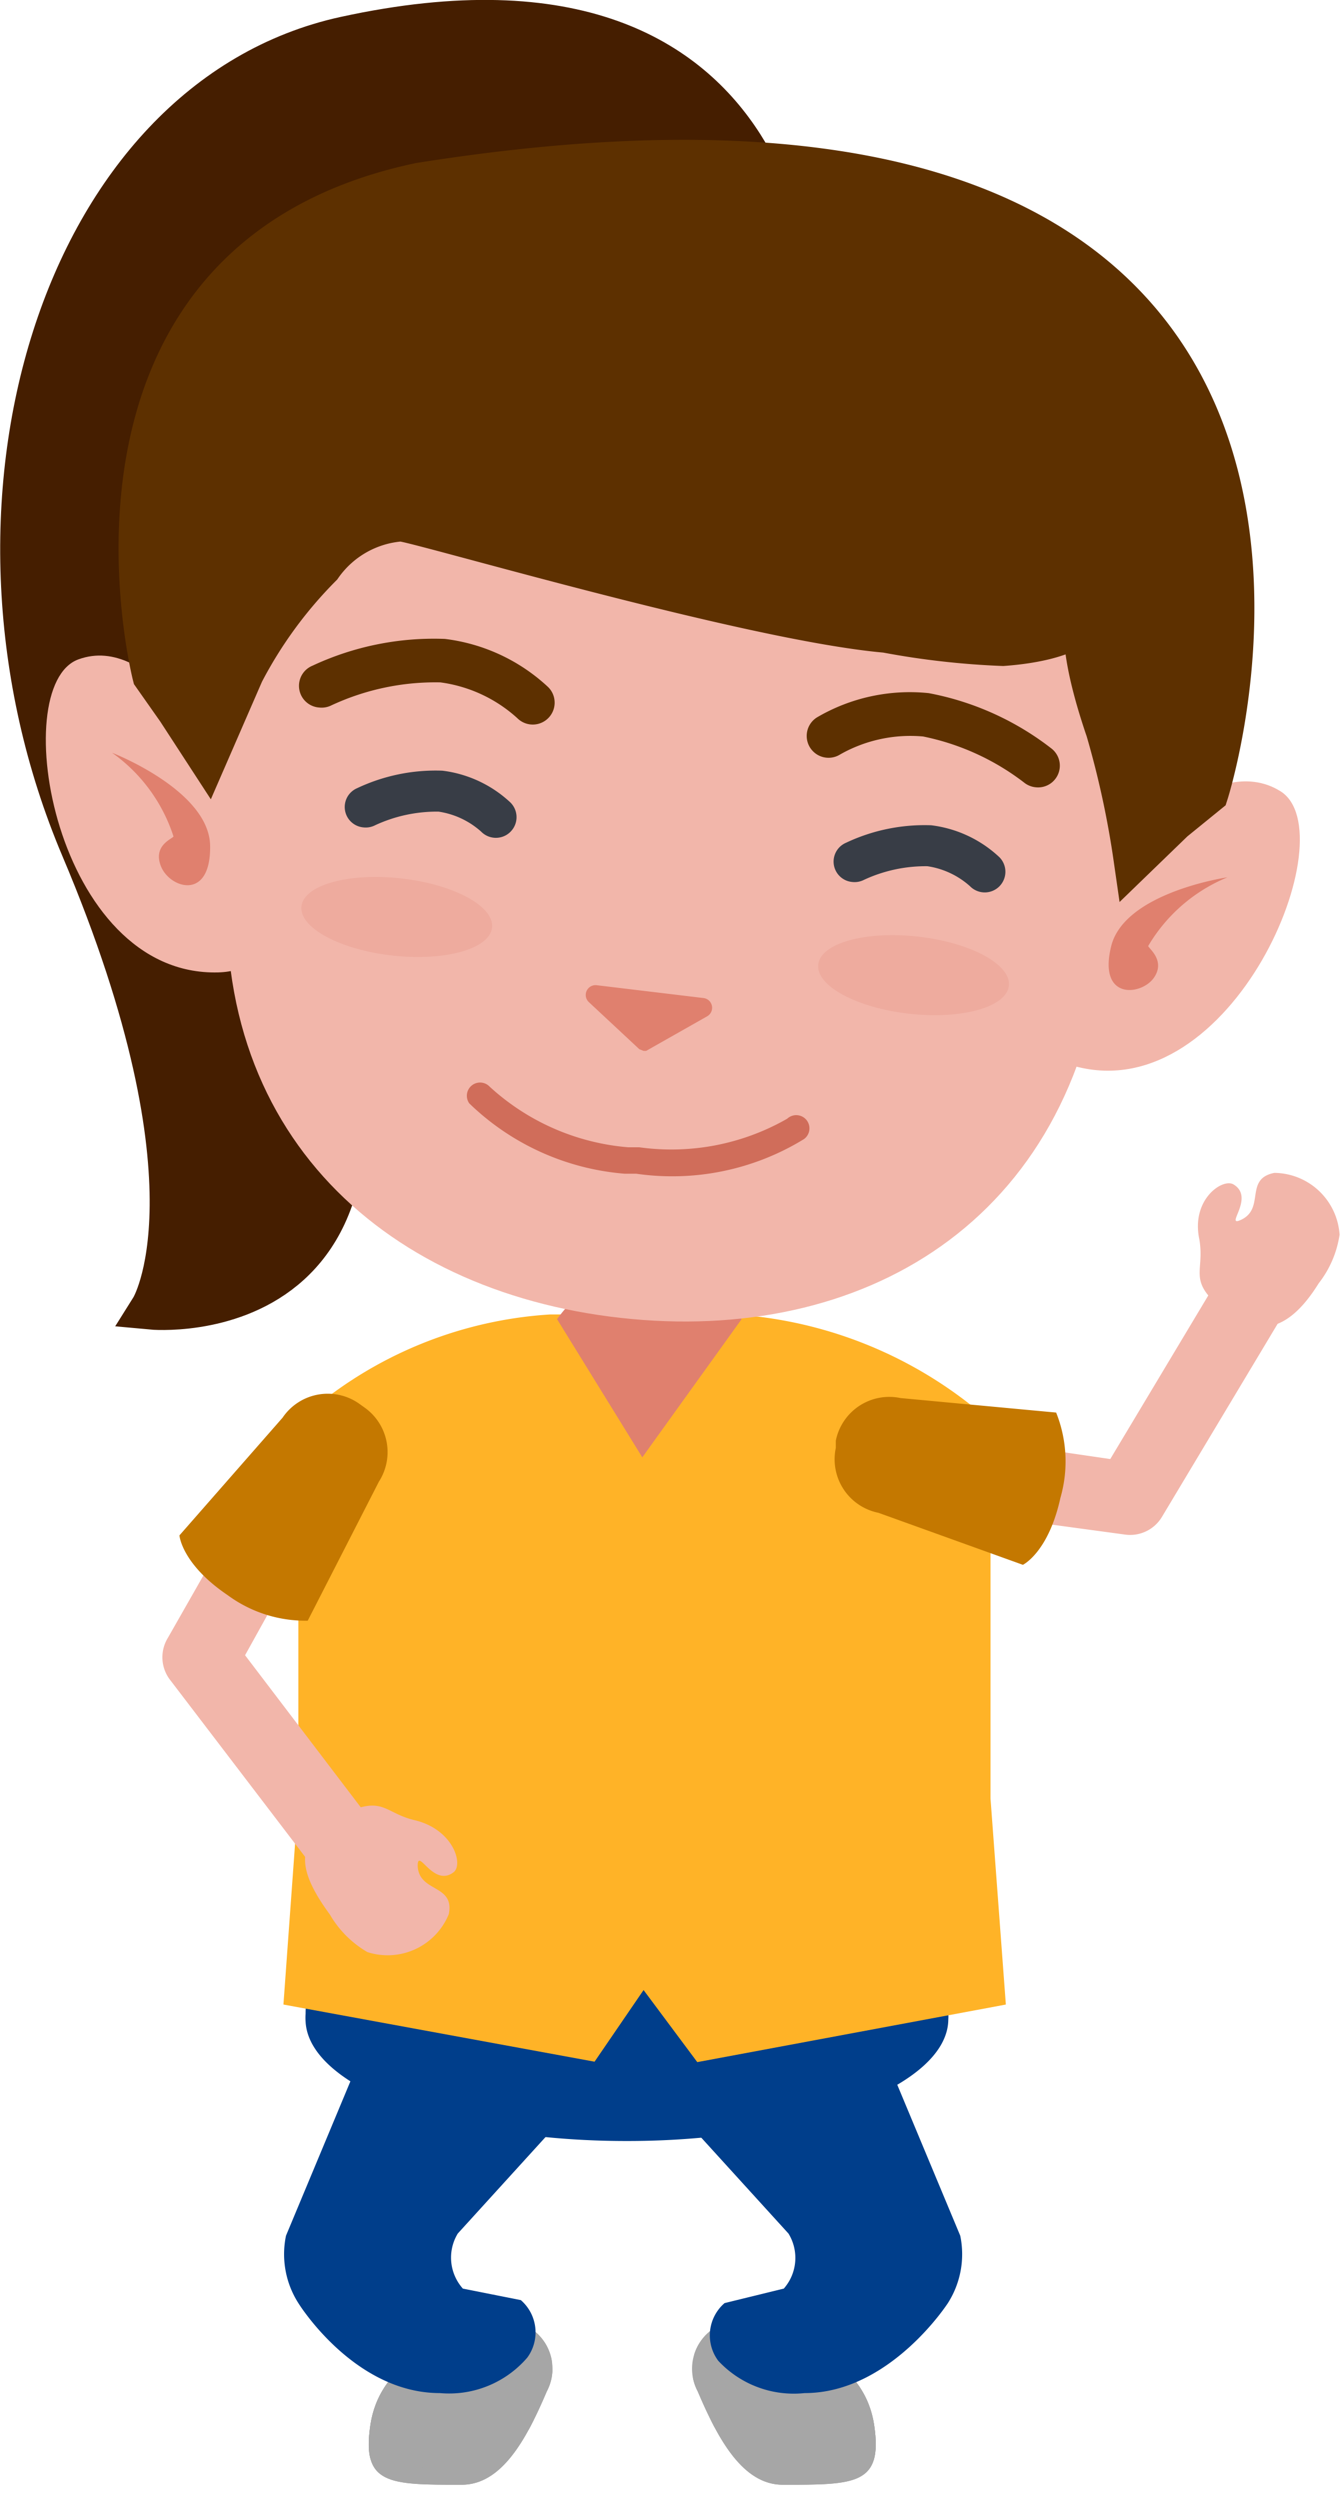 <svg xmlns="http://www.w3.org/2000/svg" xmlns:xlink="http://www.w3.org/1999/xlink" viewBox="0 0 31.44 58.62"><defs><style>.cls-1{fill:#a6a6a6;}.cls-2{fill:#003e8b;}.cls-3{clip-path:url(#clip-path);}.cls-4{clip-path:url(#clip-path-2);}.cls-5{fill:#ffb327;}.cls-13,.cls-6{fill:#e0806e;}.cls-7{fill:#f2b6aa;}.cls-8{fill:#c47800;}.cls-9{fill:#451e00;stroke:#451e00;}.cls-11,.cls-12,.cls-9{stroke-miterlimit:10;}.cls-11,.cls-9{stroke-width:0.99px;}.cls-10{fill:#d06d5a;}.cls-11,.cls-12{fill:#5d3000;stroke:#5d3000;}.cls-12{stroke-width:0.44px;}.cls-13{opacity:0.2;}.cls-14{fill:#383d46;}</style><clipPath id="clip-path"><path class="cls-1" d="M16.9,54.51a1.13,1.13,0,0,0-.53,1.56c.48,1.13,1.06,2.19,2,2.19,1.7,0,2.35,0,2.14-1.4S19,55,18.1,54.44,17.29,54.14,16.9,54.51Z"/></clipPath><clipPath id="clip-path-2"><path class="cls-1" d="M12.3,54.51a1.13,1.13,0,0,1,.53,1.56c-.48,1.13-1.06,2.19-2,2.19-1.7,0-2.35,0-2.14-1.4S10.16,55,11.1,54.44,11.91,54.14,12.3,54.51Z"/></clipPath></defs><title>pep8</title><g id="Capa_2" data-name="Capa 2"><g id="personals"><path class="cls-2" d="M22.27,47.22c0-1.06-.86-4.11-1.93-4.11H9.1c-1.07,0-1.93,3-1.93,4.11h0a1.24,1.24,0,0,0,0,.18c.08,1.55,3.42,2.8,7.54,2.8s7.54-1.28,7.54-2.86h0a.71.71,0,0,0,0-.12Z"/><path class="cls-1" d="M16.9,54.51a1.13,1.13,0,0,0-.53,1.56c.48,1.13,1.06,2.19,2,2.19,1.7,0,2.35,0,2.14-1.4S19,55,18.1,54.44,17.29,54.14,16.9,54.51Z"/><g class="cls-3"><path class="cls-1" d="M20.51,56.09l.4.78A1,1,0,0,1,20.73,58l-.07.07a1.81,1.81,0,0,1-1.3.52H18.19A1.75,1.75,0,0,1,16.74,58l-.08-.12a1,1,0,0,1,0-1.1l.61-1a1.63,1.63,0,0,1,1.27-.61h1C20,55.17,20.33,55.74,20.51,56.09Z"/><path class="cls-1" d="M20,55.06s1.59,2.58.16,2.72-2.3.25-2.9-.35-1-1.06-1-1.5-.09-1.84,1.15-1.73S19.5,54.18,20,55.06Z"/></g><path class="cls-2" d="M18.88,56.11h0c2,0,3.36-2.11,3.36-2.11a2.13,2.13,0,0,0,.29-1.58l-1.67-4-6-.05,3.64,4a1.09,1.09,0,0,1-.11,1.29L17,54a1,1,0,0,0-.15,1.35A2.42,2.42,0,0,0,18.88,56.11Z"/><path class="cls-1" d="M12.3,54.51a1.13,1.13,0,0,1,.53,1.56c-.48,1.13-1.06,2.19-2,2.19-1.7,0-2.35,0-2.14-1.4S10.16,55,11.1,54.44,11.91,54.14,12.3,54.51Z"/><g class="cls-4"><path class="cls-1" d="M8.69,56.09l-.4.78A1,1,0,0,0,8.47,58l.07.07a1.81,1.81,0,0,0,1.3.52H11A1.75,1.75,0,0,0,12.46,58l.09-.12a1,1,0,0,0,0-1.1l-.61-1a1.63,1.63,0,0,0-1.27-.61h-1C9.24,55.17,8.87,55.74,8.69,56.09Z"/><path class="cls-1" d="M9.22,55.06s-1.59,2.58-.16,2.72,2.3.25,2.9-.35,1-1.06,1-1.5.09-1.84-1.15-1.73S9.7,54.18,9.22,55.06Z"/></g><path class="cls-2" d="M10.32,56.11h0C8.3,56.11,7,54,7,54a2.13,2.13,0,0,1-.29-1.58l1.67-4,6-.05-3.64,4a1.09,1.09,0,0,0,.12,1.29l1.36.27a1,1,0,0,1,.15,1.35A2.42,2.42,0,0,1,10.32,56.11Z"/><path class="cls-5" d="M23.6,47l-7.24,1.35L15.1,46.66l-1.15,1.68L6.65,47,7,42.17V33.33a9.64,9.64,0,0,1,5.9-2.51h4.34a10,10,0,0,1,6,2.51v8.84Z"/><path class="cls-6" d="M17.4,30.93l-2.33,3.24-2-3.24a3.27,3.27,0,0,1,2.17-1.33A3.27,3.27,0,0,1,17.4,30.93Z"/><path class="cls-7" d="M8.45,43.8a.87.87,0,0,1-1.22-.17L4,39.4a.87.87,0,0,1-.06-1l1.71-3a.87.87,0,1,1,1.51.87L5.75,38.81l2.87,3.77A.87.87,0,0,1,8.45,43.8Z"/><path class="cls-8" d="M4.21,36s.05.67,1.13,1.4A3.08,3.08,0,0,0,7.22,38l1.67-3.26A1.28,1.28,0,0,0,8.55,33l-.14-.1a1.28,1.28,0,0,0-1.78.34Z"/><path class="cls-7" d="M7.74,44.89a2.43,2.43,0,0,0,.88.88,1.55,1.55,0,0,0,1.91-.89c.14-.71-.7-.5-.73-1.13,0-.45.36.51.84.15.24-.18,0-1-.9-1.22C9,42.51,9,42.07,8,42.56,6.94,43.13,6.91,43.76,7.74,44.89Z"/><path class="cls-7" d="M29.67,29.83A.87.87,0,0,1,30,31l-2.74,4.57a.87.87,0,0,1-.87.41L23,35.52a.87.87,0,1,1,.25-1.72l2.8.41,2.44-4.07A.87.87,0,0,1,29.67,29.83Z"/><path class="cls-8" d="M24,36.69s.6-.29.88-1.57a3.08,3.08,0,0,0-.1-2l-3.65-.34a1.28,1.28,0,0,0-1.52,1l0,.17a1.28,1.28,0,0,0,1,1.52Z"/><path class="cls-7" d="M30.94,30.09a2.43,2.43,0,0,0,.49-1.14A1.55,1.55,0,0,0,29.9,27.5c-.71.14-.21.83-.78,1.1-.41.19.34-.52-.18-.83-.26-.15-1,.36-.8,1.29.13.77-.28.94.52,1.62S30.2,31.28,30.94,30.09Z"/><path class="cls-9" d="M18.63,7.73S18.93-1.48,8.1.88c-6.65,1.45-9.57,11-6.18,19S3.55,30.68,3.55,30.68s7.15.67,3.51-9.45S18.63,7.73,18.63,7.73Z"/><ellipse class="cls-7" cx="15.71" cy="17.32" rx="7.84" ry="11.45" transform="translate(-3.24 31.01) rotate(-83.64)"/><path class="cls-7" d="M25.91,22.2c-.72,6.47-5.69,9.33-11.35,8.7s-9.88-4.53-9.16-11S11.3,8.72,17,9.35,26.63,15.73,25.91,22.2Z"/><path class="cls-6" d="M15.1,24.64l.06,0,1.43-.81a.23.23,0,0,0-.09-.43L14,23.1a.23.23,0,0,0-.18.4L15,24.6Z"/><path class="cls-10" d="M14.93,27.52a5.91,5.91,0,0,0,3.93-.81.31.31,0,1,0-.39-.48A5.47,5.47,0,0,1,15,26.9l-.26,0a5.47,5.47,0,0,1-3.25-1.42.31.31,0,0,0-.48.39,5.92,5.92,0,0,0,3.65,1.65Z"/><path class="cls-7" d="M26.47,20s2-2.42,3.57-1.45S28.93,26,25.22,25C22.59,24.36,26.47,20,26.47,20Z"/><path class="cls-7" d="M5,17.66s-1.46-2.82-3.16-2.2-.55,7.44,3.28,7.34C7.86,22.72,5,17.66,5,17.66Z"/><path class="cls-11" d="M23.53,15.12c3.26-.24,1.07-2,2.44,2a21.82,21.82,0,0,1,.65,3l.91-.88.8-.65S34.13.46,9.85,4.31C1.13,6.15,3.6,15.83,3.6,15.83l.57.81.69,1.06.84-1.93a10.24,10.24,0,0,1,1.83-2.5A2.52,2.52,0,0,1,9.41,12.2c.33,0,8.17,2.33,11.38,2.61A18.69,18.69,0,0,0,23.53,15.12Z"/><path class="cls-12" d="M24.32,18.24a.29.29,0,0,0,.21-.52,6.5,6.5,0,0,0-2.77-1.25,4.09,4.09,0,0,0-2.48.54.29.29,0,1,0,.32.49,3.56,3.56,0,0,1,2.09-.45,6,6,0,0,1,2.48,1.13A.29.29,0,0,0,24.32,18.24Z"/><path class="cls-12" d="M7.51,16.37a.29.29,0,0,1-.09-.56,6.51,6.51,0,0,1,3-.61,4.09,4.09,0,0,1,2.29,1.07.29.29,0,1,1-.42.41,3.56,3.56,0,0,0-1.94-.9,6,6,0,0,0-2.67.56A.29.29,0,0,1,7.51,16.37Z"/><path class="cls-6" d="M28.8,20.57s-2.42.35-2.73,1.62.71,1.15,1,.74-.13-.7-.13-.75A3.86,3.86,0,0,1,28.8,20.57Z"/><path class="cls-6" d="M2.63,17.65s2.28.88,2.3,2.18-.94,1-1.15.49.29-.66.29-.71A3.86,3.86,0,0,0,2.63,17.65Z"/><ellipse class="cls-13" cx="21.44" cy="22.86" rx="0.91" ry="2.25" transform="translate(-3.66 41.64) rotate(-83.64)"/><ellipse class="cls-13" cx="9.31" cy="21.51" rx="0.91" ry="2.25" transform="translate(-13.1 28.37) rotate(-83.64)"/><path class="cls-14" d="M20,20.38A.18.18,0,0,1,20,20a4,4,0,0,1,1.85-.38,2.54,2.54,0,0,1,1.42.67.18.18,0,0,1-.26.26,2.21,2.21,0,0,0-1.2-.56,3.73,3.73,0,0,0-1.65.35Z"/><path class="cls-14" d="M20,20.68a.48.48,0,0,1-.15-.92,4.31,4.31,0,0,1,2-.41,2.84,2.84,0,0,1,1.6.75.48.48,0,1,1-.69.68,1.92,1.92,0,0,0-1-.47,3.44,3.44,0,0,0-1.49.32A.48.48,0,0,1,20,20.68Z"/><path class="cls-14" d="M8.57,19.1a.18.18,0,0,1-.06-.35,4,4,0,0,1,1.85-.38,2.54,2.54,0,0,1,1.42.67.18.18,0,0,1-.26.26,2.21,2.21,0,0,0-1.2-.56,3.73,3.73,0,0,0-1.65.35Z"/><path class="cls-14" d="M8.53,19.4a.48.48,0,0,1-.15-.92,4.31,4.31,0,0,1,2-.41,2.84,2.84,0,0,1,1.6.75.48.48,0,1,1-.69.68,1.92,1.92,0,0,0-1-.47,3.44,3.44,0,0,0-1.49.32A.48.48,0,0,1,8.53,19.4Z"/></g></g></svg>
